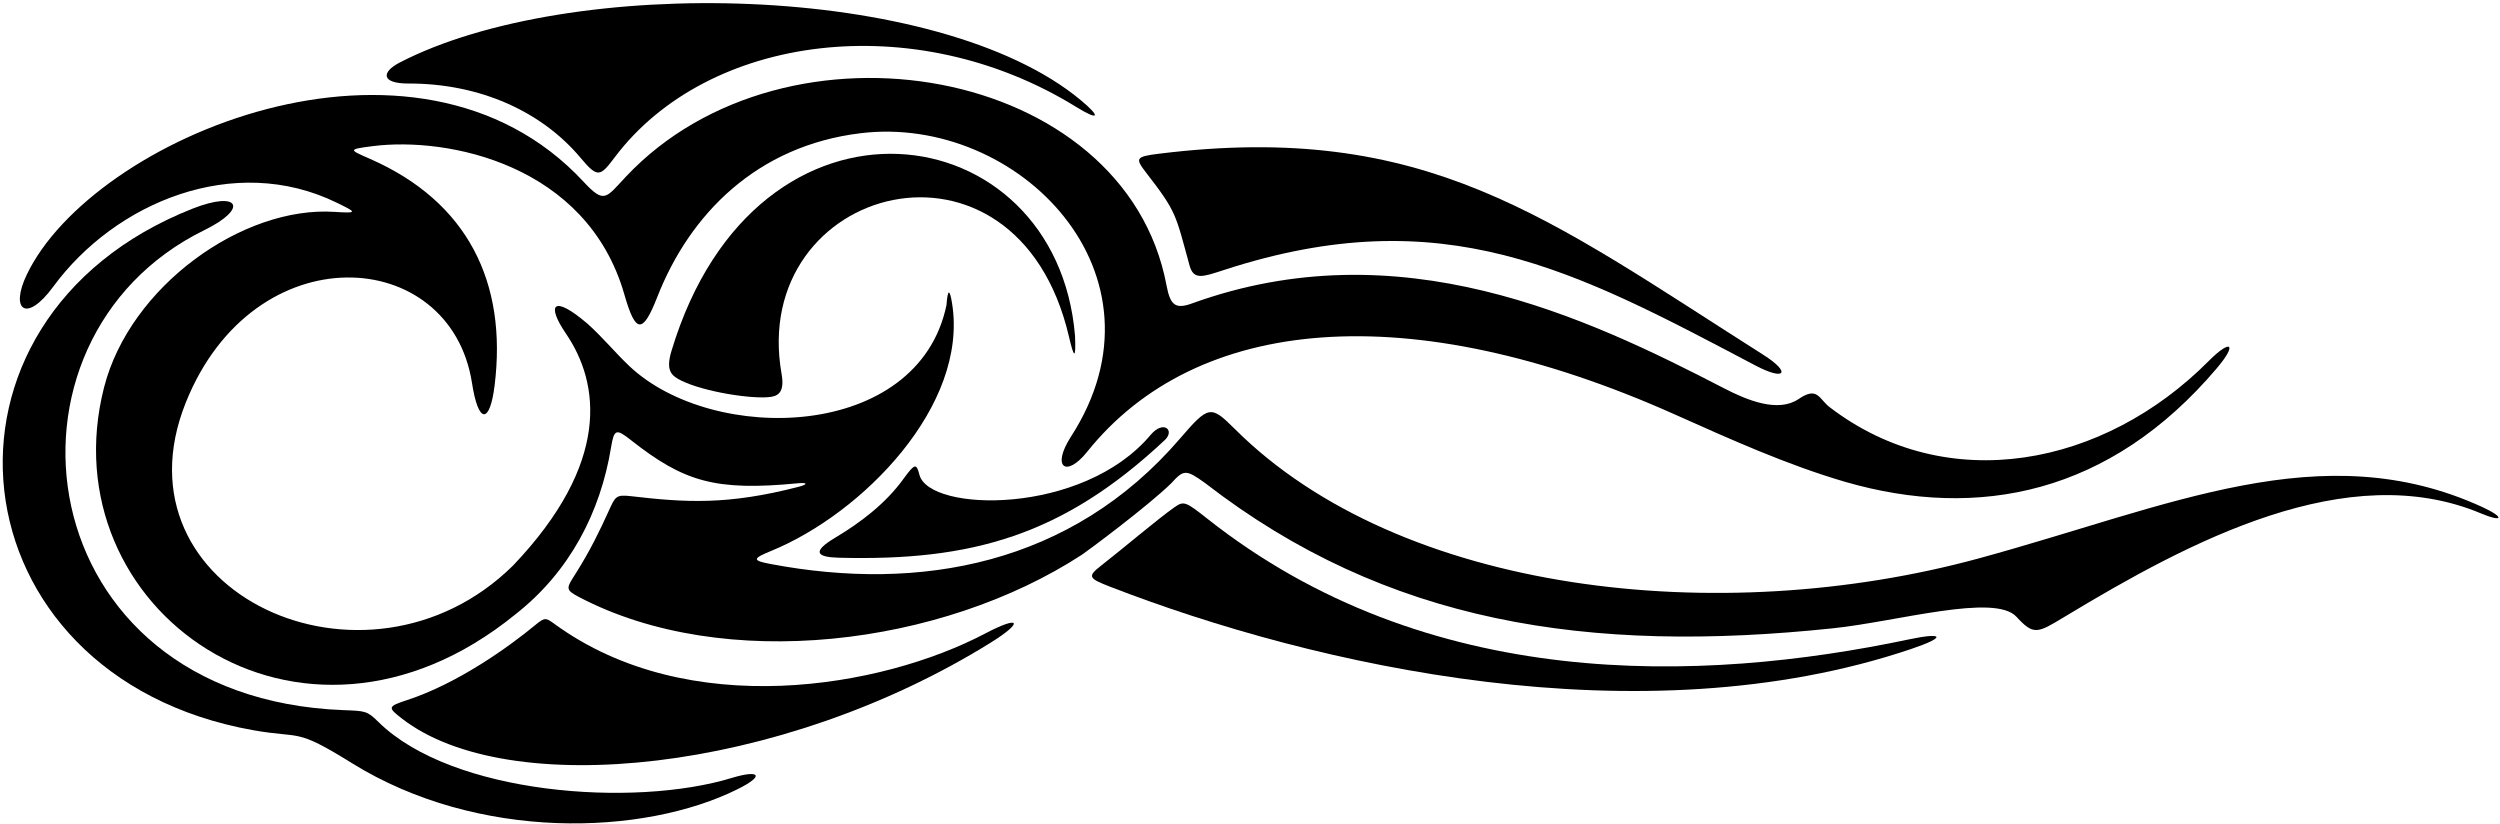 <?xml version="1.0" encoding="UTF-8"?>
<svg xmlns="http://www.w3.org/2000/svg" xmlns:xlink="http://www.w3.org/1999/xlink" width="543pt" height="179pt" viewBox="0 0 543 179" version="1.1">
<g id="surface1">
<path style=" stroke:none;fill-rule:nonzero;fill:rgb(0%,0%,0%);fill-opacity:1;" d="M 88.703 18.141 C 104.266 18.105 117.676 24.234 126.09 34.273 C 129.855 38.766 130.352 38.367 133.562 34.109 C 153.723 7.383 198.625 1.559 233.668 23.18 C 238.82 26.359 239.164 25.43 234.703 21.723 C 203.844 -3.926 123.625 -5.504 86.777 13.605 C 82.812 15.66 82.762 18.156 88.703 18.141 "/>
<path style=" stroke:none;fill-rule:nonzero;fill:rgb(0%,0%,0%);fill-opacity:1;" d="M 539.137 110.117 C 504.258 94.156 471.312 109.965 429.816 121.277 C 373.484 136.637 304.137 128.977 268.227 93.199 C 262.984 87.977 262.543 88 256.277 95.281 C 232.684 122.703 199.809 128.641 167.402 122.508 C 163.371 121.742 163.379 121.344 167.527 119.645 C 187.328 111.535 210.375 88.098 206.789 65.887 C 206.277 62.73 205.852 62.664 205.574 66.273 C 199.43 95.754 154.828 96.668 136.684 79.504 C 133.582 76.57 130.777 73.121 127.602 70.312 C 120.203 63.969 118.527 66.008 122.938 72.48 C 130.301 83.297 132.691 100.543 111.406 122.867 C 79.531 154.246 23.848 128.594 40.355 87.43 C 55.129 50.594 97.871 53.254 102.52 83.207 C 103.91 92.176 106.391 92.109 107.43 83.715 C 110.203 61.324 101.559 43.82 80.426 34.531 C 75.852 32.52 75.406 32.449 80.957 31.742 C 97.227 29.664 127.516 35.66 135.621 63.992 C 138.047 72.48 139.602 72.586 142.77 64.492 C 149.797 46.547 164.371 31.648 186.949 28.93 C 221.156 24.812 255.383 59.582 232.613 94.84 C 228.324 101.48 231.527 103.875 236.141 98.117 C 259.766 68.621 305.867 64.129 363.773 90.02 C 376.012 95.488 388.215 100.992 400.805 104.668 C 429.66 113.008 458.309 107.34 481.504 79.969 C 486.016 74.645 484.605 73.512 479.688 78.453 C 456.977 101.289 423.047 108.016 397.449 88.477 C 395.023 86.621 394.816 83.844 390.668 86.664 C 386.215 89.691 379.523 86.957 374.512 84.363 C 344.418 68.789 303.883 49.602 258.867 65.918 C 255.242 67.23 254.172 66.246 253.359 61.938 C 244.359 14.211 170.852 1.414 136.027 38.289 C 131.59 42.988 131.328 44.41 126.715 39.441 C 90.246 0.195 19.992 29.98 5.816 59.652 C 2.109 67.402 5.738 70.207 11.547 62.289 C 24.969 43.992 50.848 33.117 73.168 44.039 C 77.234 46.031 78 46.379 72.699 46.023 C 52.734 44.684 28.207 62.191 22.598 84.152 C 10.355 132.09 65.004 171.574 111.906 133.469 C 123.77 124.188 130.414 111.246 132.719 97.18 C 133.379 93.16 133.836 93.066 137.082 95.625 C 148.539 104.641 155.355 106.711 173.375 104.961 C 175.375 104.766 175.52 105.199 173.516 105.719 C 157.945 109.758 148.816 109.133 137.043 107.77 C 133.746 107.387 133.645 107.828 132.121 111.18 C 130.371 115.02 128.277 119.449 125.059 124.535 C 123.023 127.746 122.691 128.059 125.723 129.656 C 157.242 146.227 204.566 140.328 235.012 120.473 C 236.062 119.789 249.441 109.84 254.422 104.938 C 257.105 101.988 257.582 101.922 261.742 104.914 C 301.203 135.469 345.098 142.059 398.203 136.457 C 412.082 134.992 433.254 128.824 437.965 133.957 C 441.723 138.051 442.52 137.535 448.375 134 C 475.672 117.508 509.879 99.312 538.922 111.535 C 543.535 113.477 544.203 112.469 539.137 110.117 "/>
<path style=" stroke:none;fill-rule:nonzero;fill:rgb(0%,0%,0%);fill-opacity:1;" d="M 258.363 57.637 C 259.258 60.91 261.207 60.152 265.922 58.617 C 313.488 43.152 341.961 58.664 381.254 79.375 C 387.758 82.805 389.137 80.969 382.984 77.062 C 336.152 47.332 309.746 26.211 251.727 33.387 C 246.586 34.023 246.535 34.391 248.98 37.555 C 255.578 46.086 255.305 46.465 258.363 57.637 "/>
<path style=" stroke:none;fill-rule:nonzero;fill:rgb(0%,0%,0%);fill-opacity:1;" d="M 232.188 73.164 C 233.289 77.914 233.711 78.094 233.496 72.965 C 229.547 24.492 164.301 14.957 145.855 76.188 C 144.559 80.5 145.754 81.586 148.055 82.707 C 153.07 85.152 163.645 86.777 167.453 86.199 C 169.25 85.926 170.406 84.891 169.758 81.207 C 162.523 40.098 220.812 24.277 232.188 73.164 "/>
<path style=" stroke:none;fill-rule:nonzero;fill:rgb(0%,0%,0%);fill-opacity:1;" d="M 158.953 168.965 C 137.664 175.457 98.184 172.582 82.195 156.812 C 79.719 154.371 79.355 154.426 74.547 154.238 C 5.586 151.57 -3.961 73.688 44.371 49.992 C 54.141 45.203 51.91 41.336 41.82 45.32 C -19.066 69.352 -10.711 146.871 54.953 158.594 C 65.629 160.5 63.906 157.969 76.418 165.742 C 103.828 182.777 139.754 181.566 160.184 171.422 C 166.371 168.348 164.816 167.176 158.953 168.965 "/>
<path style=" stroke:none;fill-rule:nonzero;fill:rgb(0%,0%,0%);fill-opacity:1;" d="M 199.703 103.137 C 199.059 100.656 198.762 100.516 196.203 104.051 C 192.379 109.344 186.867 113.535 181.473 116.746 C 176.133 119.926 177.484 121.012 182.203 121.137 C 211.109 121.898 230.895 116.301 253.004 95.57 C 255.246 93.469 252.723 91.121 249.891 94.484 C 235.121 112.031 201.824 111.281 199.703 103.137 "/>
<path style=" stroke:none;fill-rule:nonzero;fill:rgb(0%,0%,0%);fill-opacity:1;" d="M 414.684 138.863 C 369.305 148.434 309.938 150.422 262.121 112.578 C 257.516 108.934 257.098 108.762 255.09 110.176 C 251.445 112.738 243.262 119.676 239.223 122.805 C 236.074 125.242 236.434 125.621 241.203 127.469 C 285.504 144.629 356.418 160.785 415.117 140.957 C 422.961 138.309 422.004 137.32 414.684 138.863 "/>
<path style=" stroke:none;fill-rule:nonzero;fill:rgb(0%,0%,0%);fill-opacity:1;" d="M 214.016 137.582 C 191.465 149.453 149.465 156.715 120.426 135.512 C 118.629 134.203 118.344 134.035 116.398 135.648 C 110.379 140.629 99.355 148.48 88.422 152.059 C 84.113 153.469 84.227 153.684 87.32 156.086 C 110.266 173.914 169.422 167.984 215.066 139.652 C 222.477 135.051 221.652 133.562 214.016 137.582 "/>
</g>
</svg>
